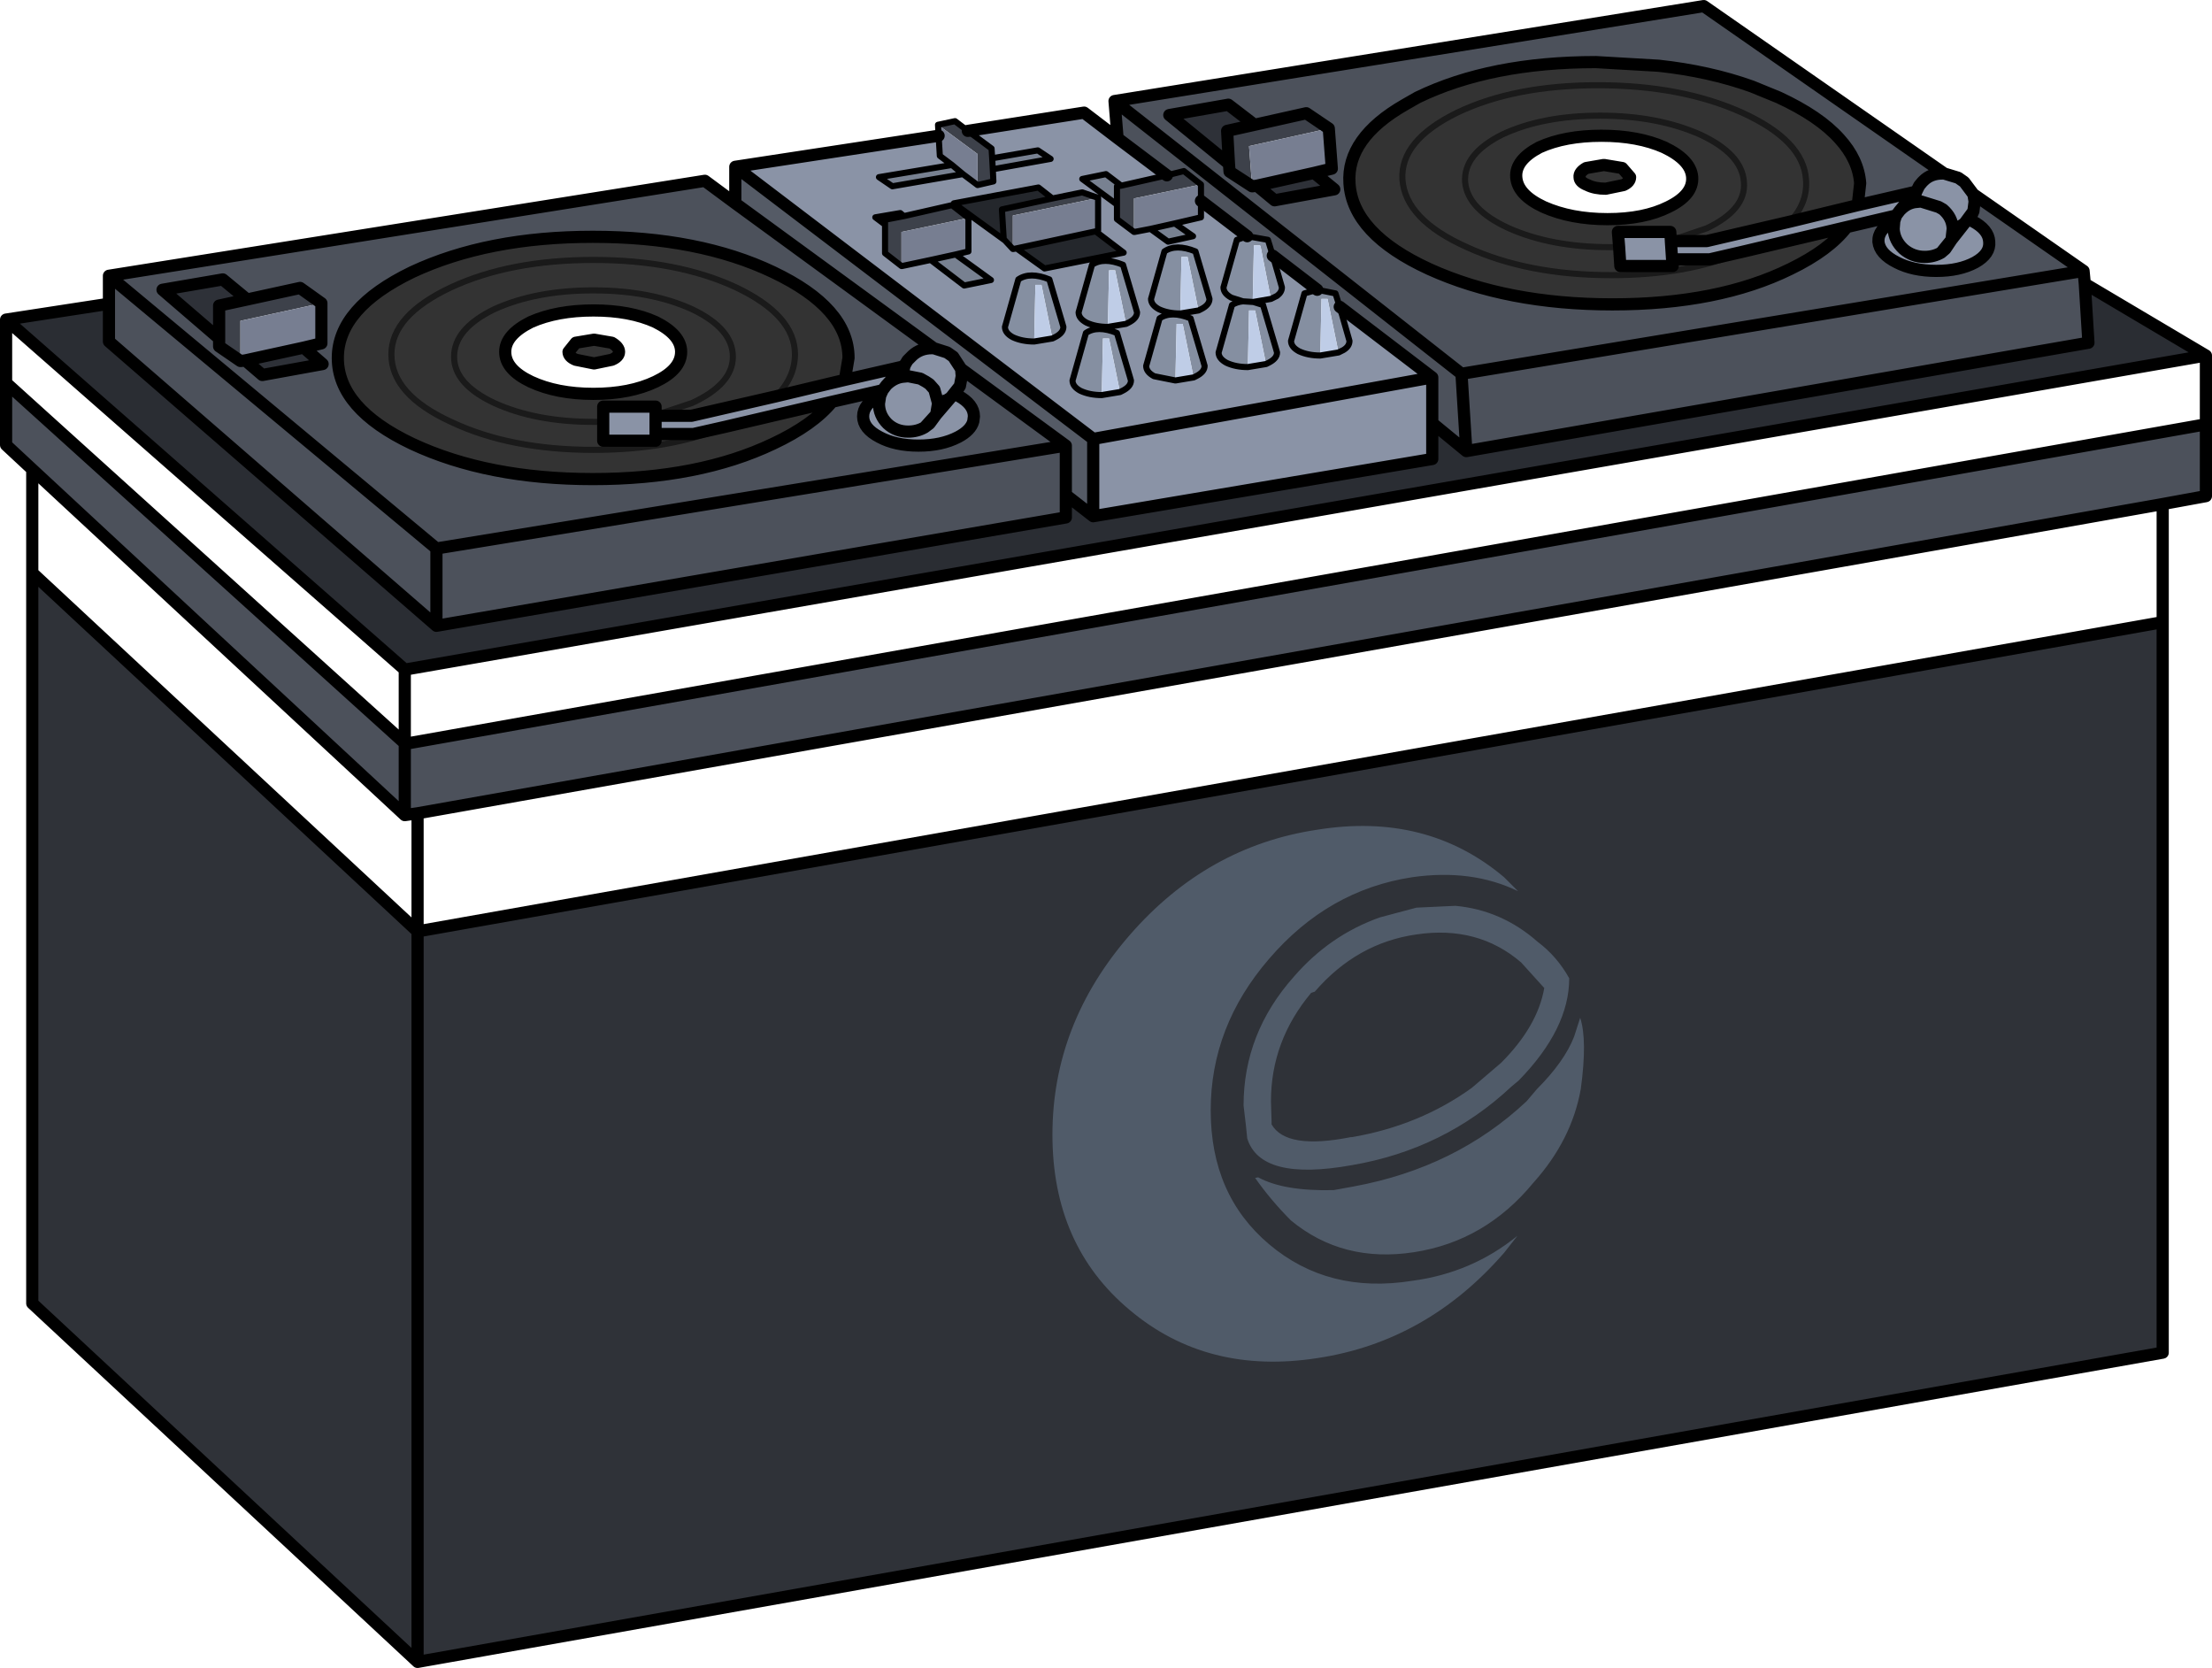 <?xml version="1.0" encoding="UTF-8" standalone="no"?>
<svg xmlns:xlink="http://www.w3.org/1999/xlink" height="137.0px" width="181.7px" xmlns="http://www.w3.org/2000/svg">
  <g transform="matrix(1.0, 0.0, 0.0, 1.0, 9.45, 79.1)">
    <path d="M168.2 -28.0 L168.2 32.0 24.85 57.4 -6.8 27.95 -6.8 -32.05 24.85 -2.6 168.2 -28.0 M24.85 -2.6 L24.85 57.4 24.85 -2.6" fill="#2f3238" fill-rule="evenodd" stroke="none"/>
    <path d="M82.35 -67.75 L82.1 -70.8 130.5 -78.6 150.25 -64.85 150.1 -64.85 Q149.15 -64.85 148.55 -64.25 L148.45 -64.15 148.2 -63.85 148.05 -63.55 147.9 -63.35 148.05 -63.55 Q147.8 -63.1 147.85 -62.55 L147.85 -62.5 Q147.2 -62.4 146.7 -61.9 L146.6 -61.8 147.9 -63.35 143.15 -62.25 143.35 -64.05 Q143.2 -66.0 141.65 -67.7 140.0 -69.55 136.65 -71.1 L134.45 -72.0 Q130.95 -73.25 126.8 -73.7 L121.65 -74.0 Q113.0 -74.0 107.0 -71.1 L105.95 -70.5 Q101.15 -67.75 101.4 -64.05 101.65 -59.9 107.95 -57.0 114.35 -54.1 123.0 -54.1 131.7 -54.1 137.6 -57.0 140.8 -58.55 142.25 -60.45 L146.3 -61.4 146.15 -60.95 146.1 -60.95 Q144.8 -60.25 144.85 -59.25 144.95 -58.25 146.35 -57.55 147.7 -56.85 149.6 -56.85 151.5 -56.85 152.8 -57.55 154.05 -58.25 153.95 -59.25 153.9 -60.25 152.55 -60.95 L152.25 -61.05 152.45 -61.3 152.65 -61.75 152.75 -62.55 152.65 -63.15 161.7 -56.85 161.8 -55.8 162.1 -50.95 111.0 -42.05 108.2 -44.35 108.2 -48.1 100.6 -53.9 100.25 -55.0 98.75 -55.3 95.1 -58.1 94.7 -59.4 93.0 -59.7 89.2 -62.6 89.2 -63.95 87.8 -65.05 86.4 -64.7 82.35 -67.75 M171.75 -44.25 L171.75 -38.35 168.2 -37.7 24.85 -12.3 23.8 -12.15 -6.8 -40.55 -8.95 -42.55 -8.95 -47.65 23.8 -18.05 23.8 -18.0 23.8 -12.15 23.8 -18.0 171.75 -44.25 M-0.5 -54.15 L-0.5 -56.45 48.45 -64.25 50.95 -62.4 67.25 -50.5 67.1 -50.5 Q66.15 -50.5 65.5 -49.9 L65.4 -49.8 65.1 -49.5 64.95 -49.25 64.85 -49.05 64.65 -48.2 64.65 -48.15 Q64.0 -48.05 63.45 -47.55 L63.35 -47.45 64.75 -49.0 64.95 -49.25 64.75 -49.0 59.95 -47.9 60.25 -49.7 Q60.25 -53.8 54.05 -56.75 47.95 -59.65 39.25 -59.65 30.6 -59.65 24.4 -56.75 18.3 -53.8 18.3 -49.7 18.3 -45.55 24.4 -42.65 30.6 -39.75 39.25 -39.75 47.95 -39.75 54.05 -42.65 57.35 -44.2 58.9 -46.1 L63.05 -47.05 62.85 -46.6 62.8 -46.6 Q61.45 -45.9 61.45 -44.9 61.45 -43.9 62.8 -43.2 64.1 -42.5 66.0 -42.5 67.9 -42.5 69.25 -43.2 70.3 -43.75 70.5 -44.5 L70.55 -44.9 Q70.55 -45.9 69.25 -46.6 L68.95 -46.7 69.4 -47.4 69.55 -48.2 69.5 -48.8 78.1 -42.5 78.1 -38.45 78.1 -36.6 26.4 -27.7 26.4 -34.05 -0.5 -56.45 26.4 -34.05 26.4 -27.7 -0.5 -51.05 -0.5 -54.15 M8.55 -51.3 L8.55 -50.65 10.3 -49.45 10.35 -49.45 10.7 -49.5 12.1 -48.3 17.05 -49.2 15.5 -50.55 16.95 -50.9 16.95 -54.2 15.2 -55.45 10.85 -54.5 8.85 -56.15 3.9 -55.3 8.55 -51.3 M26.4 -34.05 L78.1 -42.5 26.4 -34.05 M99.7 -68.55 L97.85 -69.8 93.6 -68.85 91.45 -70.5 86.6 -69.65 91.5 -65.65 91.55 -65.0 93.4 -63.8 93.45 -63.8 93.8 -63.85 95.25 -62.65 100.15 -63.55 98.5 -64.9 99.95 -65.25 99.7 -68.55 M82.1 -70.8 L110.6 -48.4 111.0 -42.05 110.6 -48.4 82.1 -70.8 M110.6 -48.4 L161.7 -56.85 110.6 -48.4" fill="#4c515b" fill-rule="evenodd" stroke="none"/>
    <path d="M161.8 -55.8 L171.75 -49.9 23.8 -24.1 -8.95 -52.85 -0.5 -54.15 -0.5 -51.05 26.4 -27.7 78.1 -36.6 78.1 -38.45 80.35 -36.7 108.2 -41.4 108.2 -44.35 111.0 -42.05 162.1 -50.95 161.8 -55.8" fill="#2a2d33" fill-rule="evenodd" stroke="none"/>
    <path d="M41.4 -50.2 Q41.4 -49.8 40.8 -49.55 L39.35 -49.25 37.85 -49.55 Q37.25 -49.8 37.25 -50.2 L37.85 -50.95 39.35 -51.2 40.8 -50.95 Q41.4 -50.6 41.4 -50.2 M46.5 -50.2 Q46.5 -51.6 44.4 -52.65 42.3 -53.6 39.3 -53.6 36.3 -53.6 34.15 -52.65 32.05 -51.6 32.05 -50.2 32.05 -48.75 34.15 -47.75 36.3 -46.75 39.3 -46.75 42.3 -46.75 44.4 -47.75 46.5 -48.75 46.5 -50.2 M54.3 -46.55 Q55.85 -48.1 55.85 -50.0 55.85 -53.2 51.0 -55.5 46.15 -57.75 39.3 -57.75 32.45 -57.75 27.6 -55.5 22.7 -53.2 22.7 -50.0 22.7 -46.7 27.6 -44.45 32.45 -42.15 39.3 -42.15 45.55 -42.15 50.15 -44.05 45.55 -42.15 39.3 -42.15 32.45 -42.15 27.6 -44.45 22.7 -46.7 22.7 -50.0 22.7 -53.2 27.6 -55.5 32.45 -57.75 39.3 -57.75 46.15 -57.75 51.0 -55.5 55.85 -53.2 55.85 -50.0 55.85 -48.1 54.3 -46.55 L47.35 -44.95 44.4 -44.95 44.4 -45.0 44.4 -45.7 40.1 -45.7 40.1 -44.45 40.1 -42.9 44.4 -42.9 44.4 -43.45 47.5 -43.45 50.15 -44.05 58.9 -46.1 Q57.35 -44.2 54.05 -42.65 47.95 -39.75 39.25 -39.75 30.6 -39.75 24.4 -42.65 18.3 -45.55 18.3 -49.7 18.3 -53.8 24.4 -56.75 30.6 -59.65 39.25 -59.65 47.95 -59.65 54.05 -56.75 60.25 -53.8 60.25 -49.7 L59.95 -47.9 54.3 -46.55 M44.4 -45.0 L47.4 -46.0 Q50.75 -47.55 50.75 -49.8 50.75 -52.1 47.4 -53.7 44.0 -55.25 39.3 -55.25 34.55 -55.25 31.15 -53.7 27.85 -52.1 27.85 -49.8 27.85 -47.55 31.15 -46.0 34.55 -44.45 39.3 -44.45 L40.1 -44.45 39.3 -44.45 Q34.55 -44.45 31.15 -46.0 27.85 -47.55 27.85 -49.8 27.85 -52.1 31.15 -53.7 34.55 -55.25 39.3 -55.25 44.0 -55.25 47.4 -53.7 50.75 -52.1 50.75 -49.8 50.75 -47.55 47.4 -46.0 L44.4 -45.0 M142.25 -60.45 Q140.8 -58.55 137.6 -57.0 131.7 -54.1 123.0 -54.1 114.35 -54.1 107.95 -57.0 101.65 -59.9 101.4 -64.05 101.15 -67.75 105.95 -70.5 L107.0 -71.1 Q113.0 -74.0 121.65 -74.0 L126.8 -73.7 Q130.95 -73.25 134.45 -72.0 L136.65 -71.1 Q140.0 -69.55 141.65 -67.7 143.2 -66.0 143.35 -64.05 L143.15 -62.25 137.6 -60.9 Q139.05 -62.45 138.9 -64.35 138.7 -67.55 133.65 -69.85 128.65 -72.1 121.8 -72.1 114.95 -72.1 110.25 -69.85 105.55 -67.55 105.75 -64.35 106.0 -61.05 111.05 -58.8 116.05 -56.5 122.9 -56.5 129.15 -56.5 133.6 -58.4 129.15 -56.5 122.9 -56.5 116.05 -56.5 111.05 -58.8 106.0 -61.05 105.75 -64.35 105.55 -67.55 110.25 -69.85 114.95 -72.1 121.8 -72.1 128.65 -72.1 133.65 -69.85 138.7 -67.55 138.9 -64.35 139.05 -62.45 137.6 -60.9 L130.75 -59.3 127.8 -59.3 127.8 -59.35 130.75 -60.35 Q134.0 -61.9 133.8 -64.15 133.65 -66.45 130.2 -68.05 126.7 -69.6 122.0 -69.6 117.25 -69.6 113.95 -68.05 110.75 -66.45 110.9 -64.15 111.1 -61.9 114.5 -60.35 118.0 -58.8 122.75 -58.8 L123.55 -58.8 122.75 -58.8 Q118.0 -58.8 114.5 -60.35 111.1 -61.9 110.9 -64.15 110.75 -66.45 113.95 -68.05 117.25 -69.6 122.0 -69.6 126.7 -69.6 130.2 -68.05 133.65 -66.45 133.8 -64.15 134.0 -61.9 130.75 -60.35 L127.8 -59.35 127.75 -60.05 123.45 -60.05 123.55 -58.8 123.65 -57.25 127.95 -57.25 127.9 -57.8 131.0 -57.8 133.6 -58.4 142.25 -60.45 M124.45 -64.55 Q124.45 -64.15 123.9 -63.9 L122.45 -63.6 Q121.55 -63.6 120.95 -63.9 120.3 -64.15 120.3 -64.55 120.25 -64.95 120.85 -65.3 L122.3 -65.55 123.8 -65.3 124.45 -64.55 M129.55 -64.55 Q129.45 -65.95 127.25 -67.0 125.1 -67.95 122.1 -67.95 119.1 -67.95 117.0 -67.0 115.0 -65.95 115.1 -64.55 115.2 -63.1 117.35 -62.1 119.6 -61.1 122.6 -61.1 125.6 -61.1 127.6 -62.1 129.65 -63.1 129.55 -64.55" fill="#333333" fill-rule="evenodd" stroke="none"/>
    <path d="M50.95 -65.4 L67.65 -67.95 67.75 -66.3 68.75 -65.55 62.75 -64.55 63.85 -63.8 69.65 -64.8 70.85 -63.9 72.15 -64.2 72.1 -65.2 76.85 -66.05 75.8 -66.75 72.05 -66.1 72.0 -66.9 70.05 -68.35 79.6 -69.85 82.35 -67.75 86.4 -64.7 82.65 -63.85 81.4 -64.8 79.45 -64.4 82.3 -62.3 82.3 -61.1 83.7 -60.05 83.75 -60.05 85.05 -60.3 86.5 -59.25 88.55 -59.7 87.05 -60.75 89.2 -61.25 89.2 -62.6 93.0 -59.7 92.15 -59.4 91.15 -55.85 91.05 -55.5 Q91.05 -55.0 91.7 -54.65 L92.65 -54.35 Q92.15 -54.3 91.75 -54.05 L90.75 -50.5 90.65 -50.15 Q90.65 -49.65 91.3 -49.3 92.05 -48.95 93.05 -48.95 L94.55 -49.2 94.75 -49.3 Q95.45 -49.65 95.45 -50.15 L95.35 -50.5 94.3 -54.05 93.5 -54.3 94.95 -54.55 95.15 -54.65 95.45 -54.8 Q95.85 -55.1 95.85 -55.5 L95.75 -55.85 95.1 -58.1 98.75 -55.3 97.7 -55.0 96.7 -51.45 96.6 -51.1 Q96.6 -50.6 97.25 -50.25 98.0 -49.9 99.0 -49.9 L100.5 -50.15 100.7 -50.25 100.9 -50.35 Q101.4 -50.65 101.4 -51.1 L101.3 -51.45 100.6 -53.9 108.2 -48.1 108.2 -44.35 108.2 -41.4 80.35 -36.7 80.35 -43.05 50.95 -65.4 M150.25 -64.85 L151.4 -64.5 151.9 -64.15 152.65 -63.15 152.75 -62.55 152.65 -61.75 152.45 -61.3 152.25 -61.05 152.55 -60.95 Q153.9 -60.25 153.95 -59.25 154.05 -58.25 152.8 -57.55 151.5 -56.85 149.6 -56.85 147.7 -56.85 146.35 -57.55 144.95 -58.25 144.85 -59.25 144.8 -60.25 146.1 -60.95 L146.15 -60.95 146.3 -61.4 142.25 -60.45 133.6 -58.4 131.0 -57.8 127.9 -57.8 127.8 -59.3 127.9 -57.8 127.95 -57.25 123.65 -57.25 123.55 -58.8 123.45 -60.05 127.75 -60.05 127.8 -59.35 127.8 -59.3 130.75 -59.3 137.6 -60.9 143.15 -62.25 147.9 -63.35 146.6 -61.8 146.3 -61.4 146.6 -61.8 146.7 -61.9 Q147.2 -62.4 147.85 -62.5 L147.85 -62.55 Q147.8 -63.1 148.05 -63.55 L148.2 -63.85 148.45 -64.15 148.55 -64.25 Q149.15 -64.85 150.1 -64.85 L150.25 -64.85 M67.25 -50.5 L68.35 -50.15 68.85 -49.8 69.5 -48.8 69.55 -48.2 69.4 -47.4 68.95 -46.7 69.25 -46.6 Q70.55 -45.9 70.55 -44.9 L70.5 -44.5 Q70.3 -43.75 69.25 -43.2 67.9 -42.5 66.0 -42.5 64.1 -42.5 62.8 -43.2 61.45 -43.9 61.45 -44.9 61.45 -45.9 62.8 -46.6 L62.85 -46.6 63.05 -47.05 58.9 -46.1 50.15 -44.05 47.5 -43.45 44.4 -43.45 44.4 -42.9 40.1 -42.9 40.1 -44.45 40.1 -45.7 44.4 -45.7 44.4 -45.0 44.4 -44.95 47.35 -44.95 54.3 -46.55 59.95 -47.9 64.75 -49.0 63.35 -47.45 63.45 -47.55 Q64.0 -48.05 64.65 -48.15 L64.65 -48.2 64.85 -49.05 64.95 -49.25 65.1 -49.5 65.4 -49.8 65.5 -49.9 Q66.15 -50.5 67.1 -50.5 L67.25 -50.5 M80.75 -62.85 L79.45 -63.3 77.0 -62.8 75.85 -63.7 68.9 -62.4 73.1 -59.35 73.75 -58.65 73.8 -58.65 74.05 -58.7 76.35 -57.05 82.85 -58.35 80.55 -60.1 80.75 -60.15 80.75 -62.85 M67.0 -57.75 L69.75 -55.65 71.95 -56.1 69.05 -58.2 70.1 -58.45 70.1 -61.2 68.75 -62.25 64.8 -61.35 64.5 -61.6 62.45 -61.25 63.25 -60.65 63.25 -58.3 64.6 -57.25 64.65 -57.25 67.0 -57.75 M77.0 -51.3 L77.2 -51.4 Q77.9 -51.75 77.9 -52.25 L77.8 -52.6 76.75 -56.15 Q75.15 -56.8 74.2 -56.15 L73.2 -52.6 73.1 -52.25 Q73.1 -51.75 73.75 -51.4 74.5 -51.05 75.5 -51.05 L77.0 -51.3 M83.05 -52.5 L83.25 -52.6 Q83.95 -52.95 83.95 -53.45 L83.85 -53.8 82.8 -57.35 Q81.2 -58.0 80.25 -57.35 L79.25 -53.8 79.15 -53.45 Q79.15 -52.95 79.8 -52.6 80.55 -52.25 81.55 -52.25 L83.05 -52.5 M82.55 -46.9 L82.75 -47.0 Q83.45 -47.35 83.45 -47.85 L83.35 -48.2 82.3 -51.75 Q80.7 -52.4 79.75 -51.75 L78.75 -48.2 78.65 -47.85 Q78.65 -47.35 79.3 -47.0 80.05 -46.65 81.05 -46.65 L82.55 -46.9 M67.6 -46.0 L67.3 -47.1 66.9 -47.55 66.6 -47.75 66.15 -48.0 65.15 -48.2 64.65 -48.15 65.15 -48.2 66.15 -48.0 66.6 -47.75 66.9 -47.55 67.3 -47.1 67.6 -46.0 67.6 -45.95 67.45 -45.05 66.5 -44.0 66.9 -44.3 67.45 -45.05 68.65 -46.45 68.35 -46.25 67.6 -46.0 M69.4 -47.4 L68.65 -46.45 69.4 -47.4 M62.85 -46.6 L62.75 -45.95 Q62.75 -45.0 63.45 -44.3 64.15 -43.65 65.15 -43.65 65.9 -43.65 66.5 -44.0 65.9 -43.65 65.15 -43.65 64.15 -43.65 63.45 -44.3 62.75 -45.0 62.75 -45.95 L62.85 -46.6 M63.35 -47.45 L63.05 -47.05 63.35 -47.45 M44.4 -43.45 L44.4 -44.95 44.4 -43.45 M150.95 -60.35 Q150.9 -61.25 150.15 -61.9 L149.8 -62.1 148.35 -62.55 147.85 -62.5 148.35 -62.55 149.8 -62.1 150.15 -61.9 Q150.9 -61.25 150.95 -60.35 L150.95 -60.3 150.85 -59.4 151.95 -60.8 Q151.6 -60.45 150.95 -60.35 M152.65 -61.75 L151.95 -60.8 152.65 -61.75 M146.15 -60.95 L146.1 -60.3 Q146.15 -59.35 146.9 -58.65 147.65 -58.0 148.65 -58.0 149.4 -58.0 150.0 -58.35 149.4 -58.0 148.65 -58.0 147.65 -58.0 146.9 -58.65 146.15 -59.35 146.1 -60.3 L146.15 -60.95 M150.85 -59.4 L150.0 -58.35 150.35 -58.65 150.85 -59.4 M89.0 -53.6 L89.2 -53.7 Q89.9 -54.05 89.9 -54.55 L89.8 -54.9 88.75 -58.45 Q87.15 -59.1 86.2 -58.45 L85.2 -54.9 85.1 -54.55 Q85.1 -54.05 85.75 -53.7 86.5 -53.35 87.5 -53.35 L89.0 -53.6 M88.6 -48.1 L88.8 -48.2 Q89.5 -48.55 89.5 -49.05 L89.4 -49.4 88.35 -52.95 Q86.75 -53.6 85.8 -52.95 L84.8 -49.4 84.7 -49.05 Q84.7 -48.55 85.35 -48.2 L87.1 -47.85 88.6 -48.1 M80.35 -43.05 L108.2 -48.1 80.35 -43.05" fill="#8a93a6" fill-rule="evenodd" stroke="none"/>
    <path d="M67.6 -46.0 L68.35 -46.25 68.65 -46.45 67.45 -45.05 66.9 -44.3 66.5 -44.0 67.45 -45.05 67.6 -45.95 67.6 -46.0 M150.95 -60.35 Q151.6 -60.45 151.95 -60.8 L150.85 -59.4 150.95 -60.3 150.95 -60.35 M150.85 -59.4 L150.35 -58.65 150.0 -58.35 150.85 -59.4" fill="#8d8d8d" fill-rule="evenodd" stroke="none"/>
    <path d="M67.6 -68.85 L69.0 -69.15 70.05 -68.35 72.0 -66.9 72.05 -66.1 72.1 -65.2 72.15 -64.2 70.85 -63.9 70.85 -66.45 67.6 -68.85 M77.0 -62.8 L79.45 -63.3 80.75 -62.85 73.75 -61.4 73.75 -58.65 73.1 -59.35 73.0 -59.45 72.85 -61.9 77.0 -62.8 M70.1 -61.2 L64.6 -60.05 64.6 -57.25 63.25 -58.3 63.25 -60.65 63.25 -61.05 64.8 -61.35 68.75 -62.25 70.1 -61.2 M10.3 -49.45 L8.55 -50.65 8.55 -51.3 8.55 -54.0 10.85 -54.5 15.2 -55.45 16.95 -54.2 10.3 -52.75 10.3 -49.45 M93.6 -68.85 L97.85 -69.8 99.7 -68.55 93.15 -67.1 93.4 -63.8 91.55 -65.0 91.5 -65.65 91.35 -68.35 93.6 -68.85 M82.3 -62.3 L82.3 -63.8 82.65 -63.85 86.4 -64.7 87.8 -65.05 89.2 -63.95 83.7 -62.8 83.7 -60.05 82.3 -61.1 82.3 -62.3" fill="#3d414a" fill-rule="evenodd" stroke="none"/>
    <path d="M8.55 -51.3 L3.9 -55.3 8.85 -56.15 10.85 -54.5 8.55 -54.0 8.55 -51.3 M15.5 -50.55 L17.05 -49.2 12.1 -48.3 10.7 -49.5 15.5 -50.55 M98.5 -64.9 L100.15 -63.55 95.25 -62.65 93.8 -63.85 98.5 -64.9 M91.5 -65.65 L86.6 -69.65 91.45 -70.5 93.6 -68.85 91.35 -68.35 91.5 -65.65" fill="#2e3138" fill-rule="evenodd" stroke="none"/>
    <path d="M67.65 -67.95 L67.6 -68.85 70.85 -66.45 70.85 -63.9 69.65 -64.8 68.75 -65.55 67.75 -66.3 67.65 -67.95 M80.75 -62.85 L80.75 -60.15 80.55 -60.1 74.05 -58.7 73.8 -58.65 73.75 -58.65 73.75 -61.4 80.75 -62.85 M69.05 -58.2 L67.0 -57.75 64.65 -57.25 64.6 -57.25 64.6 -60.05 70.1 -61.2 70.1 -58.45 69.05 -58.2 M16.95 -54.2 L16.95 -50.9 15.5 -50.55 10.7 -49.5 10.35 -49.45 10.3 -49.45 10.3 -52.75 16.95 -54.2 M99.7 -68.55 L99.95 -65.25 98.5 -64.9 93.8 -63.85 93.45 -63.8 93.4 -63.8 93.15 -67.1 99.7 -68.55 M83.7 -60.05 L83.7 -62.8 89.2 -63.95 89.2 -62.6 89.2 -61.25 87.05 -60.75 85.05 -60.3 83.75 -60.05 83.7 -60.05" fill="#777e91" fill-rule="evenodd" stroke="none"/>
    <path d="M50.95 -62.4 L50.95 -65.4 80.35 -43.05 80.35 -36.7 78.1 -38.45 78.1 -42.5 69.5 -48.8 68.85 -49.8 68.35 -50.15 67.25 -50.5 50.95 -62.4" fill="#555b66" fill-rule="evenodd" stroke="none"/>
    <path d="M72.05 -66.1 L75.8 -66.75 76.85 -66.05 72.1 -65.2 72.05 -66.1 M69.65 -64.8 L63.85 -63.8 62.75 -64.55 68.75 -65.55 69.65 -64.8 M67.0 -57.75 L69.05 -58.2 71.95 -56.1 69.75 -55.65 67.0 -57.75 M63.25 -60.65 L62.45 -61.25 64.5 -61.6 64.8 -61.35 63.25 -61.05 63.25 -60.65 M82.65 -63.85 L82.3 -63.8 82.3 -62.3 79.45 -64.4 81.4 -64.8 82.65 -63.85 M87.05 -60.75 L88.55 -59.7 86.5 -59.25 85.05 -60.3 87.05 -60.75" fill="#788191" fill-rule="evenodd" stroke="none"/>
    <path d="M80.55 -60.1 L82.85 -58.35 76.35 -57.05 74.05 -58.7 80.55 -60.1 M73.1 -59.35 L68.9 -62.4 75.85 -63.7 77.0 -62.8 72.85 -61.9 73.0 -59.45 73.1 -59.35" fill="#24272c" fill-rule="evenodd" stroke="none"/>
    <path d="M75.5 -51.05 Q74.5 -51.05 73.75 -51.4 73.1 -51.75 73.1 -52.25 L73.2 -52.6 74.2 -56.15 Q75.15 -56.8 76.75 -56.15 L77.8 -52.6 77.9 -52.25 Q77.9 -51.75 77.2 -51.4 L77.0 -51.3 76.1 -55.7 75.6 -55.7 75.5 -51.05 M81.55 -52.25 Q80.55 -52.25 79.8 -52.6 79.15 -52.95 79.15 -53.45 L79.25 -53.8 80.25 -57.35 Q81.2 -58.0 82.8 -57.35 L83.85 -53.8 83.95 -53.45 Q83.95 -52.95 83.25 -52.6 L83.05 -52.5 82.15 -56.9 81.65 -56.9 81.55 -52.25 M81.05 -46.65 Q80.05 -46.65 79.3 -47.0 78.65 -47.35 78.65 -47.85 L78.75 -48.2 79.75 -51.75 Q80.7 -52.4 82.3 -51.75 L83.35 -48.2 83.45 -47.85 Q83.45 -47.35 82.75 -47.0 L82.55 -46.9 81.65 -51.3 81.15 -51.3 81.05 -46.65 M93.0 -59.7 L94.7 -59.4 95.1 -58.1 95.75 -55.85 95.85 -55.5 Q95.85 -55.1 95.45 -54.8 L95.15 -54.65 94.95 -54.55 94.1 -58.85 94.05 -58.95 93.55 -58.95 93.45 -54.3 92.65 -54.35 91.7 -54.65 Q91.05 -55.0 91.05 -55.5 L91.15 -55.85 92.15 -59.4 93.0 -59.7 M98.75 -55.3 L100.25 -55.0 100.6 -53.9 101.3 -51.45 101.4 -51.1 Q101.4 -50.65 100.9 -50.35 L100.7 -50.25 100.5 -50.15 99.6 -54.55 99.1 -54.55 99.0 -49.9 Q98.0 -49.9 97.25 -50.25 96.6 -50.6 96.6 -51.1 L96.7 -51.45 97.7 -55.0 98.75 -55.3 M89.0 -53.6 L88.1 -58.0 87.6 -58.0 87.5 -53.35 Q86.5 -53.35 85.75 -53.7 85.1 -54.05 85.1 -54.55 L85.2 -54.9 86.2 -58.45 Q87.15 -59.1 88.75 -58.45 L89.8 -54.9 89.9 -54.55 Q89.9 -54.05 89.2 -53.7 L89.0 -53.6 M88.6 -48.1 L87.7 -52.5 87.2 -52.5 87.1 -47.85 85.35 -48.2 Q84.7 -48.55 84.7 -49.05 L84.8 -49.4 85.8 -52.95 Q86.75 -53.6 88.35 -52.95 L89.4 -49.4 89.5 -49.05 Q89.5 -48.55 88.8 -48.2 L88.6 -48.1 M93.05 -48.95 Q92.05 -48.95 91.3 -49.3 90.65 -49.65 90.65 -50.15 L90.75 -50.5 91.75 -54.05 Q92.15 -54.3 92.65 -54.35 L93.45 -54.3 93.5 -54.3 94.3 -54.05 95.35 -50.5 95.45 -50.15 Q95.45 -49.65 94.75 -49.3 L94.55 -49.2 93.65 -53.6 93.15 -53.6 93.05 -48.95" fill="#858fa1" fill-rule="evenodd" stroke="none"/>
    <path d="M77.0 -51.3 L75.5 -51.05 75.6 -55.7 76.1 -55.7 77.0 -51.3 M83.05 -52.5 L81.55 -52.25 81.65 -56.9 82.15 -56.9 83.05 -52.5 M82.55 -46.9 L81.05 -46.65 81.15 -51.3 81.65 -51.3 82.55 -46.9 M87.5 -53.35 L87.6 -58.0 88.1 -58.0 89.0 -53.6 87.5 -53.35 M87.1 -47.85 L87.2 -52.5 87.7 -52.5 88.6 -48.1 87.1 -47.85 M93.45 -54.3 L93.55 -58.95 94.05 -58.95 94.1 -58.85 94.95 -54.55 93.5 -54.3 93.45 -54.3 M93.05 -48.95 L93.15 -53.6 93.65 -53.6 94.55 -49.2 93.05 -48.95 M99.0 -49.9 L99.1 -54.55 99.6 -54.55 100.5 -50.15 99.0 -49.9" fill="#bfcde7" fill-rule="evenodd" stroke="none"/>
    <path d="M50.95 -62.4 L50.95 -65.4 67.65 -67.95 M70.05 -68.35 L79.6 -69.85 82.35 -67.75 82.1 -70.8 130.5 -78.6 150.25 -64.85 151.4 -64.5 151.9 -64.15 152.65 -63.15 161.7 -56.85 161.8 -55.8 171.75 -49.9 171.75 -44.25 171.75 -38.35 168.2 -37.7 168.2 -28.0 168.2 32.0 24.85 57.4 -6.8 27.95 -6.8 -32.05 -6.8 -40.55 -8.95 -42.55 -8.95 -47.65 -8.95 -52.85 -0.5 -54.15 -0.5 -56.45 48.45 -64.25 50.95 -62.4 67.25 -50.5 68.35 -50.15 68.85 -49.8 69.5 -48.8 78.1 -42.5 78.1 -38.45 80.35 -36.7 80.35 -43.05 50.95 -65.4 M41.4 -50.2 Q41.4 -49.8 40.8 -49.55 L39.35 -49.25 37.85 -49.55 Q37.25 -49.8 37.25 -50.2 L37.85 -50.95 39.35 -51.2 40.8 -50.95 Q41.4 -50.6 41.4 -50.2 M46.5 -50.2 Q46.5 -48.75 44.4 -47.75 42.3 -46.75 39.3 -46.75 36.3 -46.75 34.15 -47.75 32.05 -48.75 32.05 -50.2 32.05 -51.6 34.15 -52.65 36.3 -53.6 39.3 -53.6 42.3 -53.6 44.4 -52.65 46.5 -51.6 46.5 -50.2 M54.3 -46.55 L59.95 -47.9 60.25 -49.7 Q60.25 -53.8 54.05 -56.75 47.95 -59.65 39.25 -59.65 30.6 -59.65 24.4 -56.75 18.3 -53.8 18.3 -49.7 18.3 -45.55 24.4 -42.65 30.6 -39.75 39.25 -39.75 47.95 -39.75 54.05 -42.65 57.35 -44.2 58.9 -46.1 L50.15 -44.05 47.5 -43.45 44.4 -43.45 44.4 -42.9 40.1 -42.9 40.1 -44.45 40.1 -45.7 44.4 -45.7 44.4 -45.0 44.4 -44.95 47.35 -44.95 54.3 -46.55 M64.95 -49.25 L65.1 -49.5 65.4 -49.8 65.5 -49.9 Q66.15 -50.5 67.1 -50.5 L67.25 -50.5 M10.3 -49.45 L8.55 -50.65 8.55 -51.3 3.9 -55.3 8.85 -56.15 10.85 -54.5 15.2 -55.45 16.95 -54.2 16.95 -50.9 15.5 -50.55 17.05 -49.2 12.1 -48.3 10.7 -49.5 10.35 -49.45 10.3 -49.45 M8.55 -51.3 L8.55 -54.0 10.85 -54.5 M26.4 -27.7 L26.4 -34.05 -0.5 -56.45 M23.8 -18.0 L23.8 -18.05 -8.95 -47.65 M23.8 -18.05 L23.8 -24.1 -8.95 -52.85 M24.85 -2.6 L24.85 -12.3 23.8 -12.15 -6.8 -40.55 M23.8 -12.15 L23.8 -18.0 171.75 -44.25 M69.5 -48.8 L69.55 -48.2 69.4 -47.4 68.95 -46.7 69.25 -46.6 Q70.55 -45.9 70.55 -44.9 L70.5 -44.5 Q70.3 -43.75 69.25 -43.2 67.9 -42.5 66.0 -42.5 64.1 -42.5 62.8 -43.2 61.45 -43.9 61.45 -44.9 61.45 -45.9 62.8 -46.6 L62.85 -46.6 63.05 -47.05 58.9 -46.1 M68.65 -46.45 L69.4 -47.4 M64.65 -48.15 L65.15 -48.2 66.15 -48.0 66.6 -47.75 66.9 -47.55 67.3 -47.1 67.6 -46.0 68.35 -46.25 68.65 -46.45 67.45 -45.05 66.9 -44.3 66.5 -44.0 Q65.9 -43.65 65.15 -43.65 64.15 -43.65 63.45 -44.3 62.75 -45.0 62.75 -45.95 L62.85 -46.6 M67.6 -46.0 L67.6 -45.95 67.45 -45.05 66.5 -44.0 M64.75 -49.0 L63.35 -47.45 63.45 -47.55 Q64.0 -48.05 64.65 -48.15 L64.65 -48.2 64.85 -49.05 64.95 -49.25 64.75 -49.0 59.95 -47.9 M63.05 -47.05 L63.35 -47.45 M26.4 -27.7 L78.1 -36.6 78.1 -38.45 M44.4 -44.95 L44.4 -43.45 M78.1 -42.5 L26.4 -34.05 M15.5 -50.55 L10.7 -49.5 M142.25 -60.45 Q140.8 -58.55 137.6 -57.0 131.7 -54.1 123.0 -54.1 114.35 -54.1 107.95 -57.0 101.65 -59.9 101.4 -64.05 101.15 -67.75 105.95 -70.5 L107.0 -71.1 Q113.0 -74.0 121.65 -74.0 L126.8 -73.7 Q130.95 -73.25 134.45 -72.0 L136.65 -71.1 Q140.0 -69.55 141.65 -67.7 143.2 -66.0 143.35 -64.05 L143.15 -62.25 147.9 -63.35 148.05 -63.55 148.2 -63.85 148.45 -64.15 148.55 -64.25 Q149.15 -64.85 150.1 -64.85 L150.25 -64.85 M137.6 -60.9 L143.15 -62.25 M124.45 -64.55 Q124.45 -64.15 123.9 -63.9 L122.45 -63.6 Q121.55 -63.6 120.95 -63.9 120.3 -64.15 120.3 -64.55 120.25 -64.95 120.85 -65.3 L122.3 -65.55 123.8 -65.3 124.45 -64.55 M129.55 -64.55 Q129.65 -63.1 127.6 -62.1 125.6 -61.1 122.6 -61.1 119.6 -61.1 117.35 -62.1 115.2 -63.1 115.1 -64.55 115.0 -65.95 117.0 -67.0 119.1 -67.95 122.1 -67.95 125.1 -67.95 127.25 -67.0 129.45 -65.95 129.55 -64.55 M127.8 -59.35 L127.8 -59.3 130.75 -59.3 137.6 -60.9 M123.55 -58.8 L123.45 -60.05 127.75 -60.05 127.8 -59.35 M127.8 -59.3 L127.9 -57.8 131.0 -57.8 133.6 -58.4 142.25 -60.45 146.3 -61.4 146.6 -61.8 147.9 -63.35 M127.9 -57.8 L127.95 -57.25 123.65 -57.25 123.55 -58.8 M152.65 -63.15 L152.75 -62.55 152.65 -61.75 152.45 -61.3 152.25 -61.05 152.55 -60.95 Q153.9 -60.25 153.95 -59.25 154.05 -58.25 152.8 -57.55 151.5 -56.85 149.6 -56.85 147.7 -56.85 146.35 -57.55 144.95 -58.25 144.85 -59.25 144.8 -60.25 146.1 -60.95 L146.15 -60.95 146.3 -61.4 M147.85 -62.5 L148.35 -62.55 149.8 -62.1 150.15 -61.9 Q150.9 -61.25 150.95 -60.35 151.6 -60.45 151.95 -60.8 L152.65 -61.75 M146.6 -61.8 L146.7 -61.9 Q147.2 -62.4 147.85 -62.5 L147.85 -62.55 Q147.8 -63.1 148.05 -63.55 M150.95 -60.35 L150.95 -60.3 150.85 -59.4 151.95 -60.8 M150.0 -58.35 Q149.4 -58.0 148.65 -58.0 147.65 -58.0 146.9 -58.65 146.15 -59.35 146.1 -60.3 L146.15 -60.95 M150.85 -59.4 L150.35 -58.65 150.0 -58.35 150.85 -59.4 M93.6 -68.85 L97.85 -69.8 99.7 -68.55 99.95 -65.25 98.5 -64.9 100.15 -63.55 95.25 -62.65 93.8 -63.85 93.45 -63.8 93.4 -63.8 91.55 -65.0 91.5 -65.65 86.6 -69.65 91.45 -70.5 93.6 -68.85 91.35 -68.35 91.5 -65.65 M98.5 -64.9 L93.8 -63.85 M89.2 -62.6 L93.0 -59.7 M95.1 -58.1 L98.75 -55.3 M100.6 -53.9 L108.2 -48.1 108.2 -44.35 111.0 -42.05 110.6 -48.4 82.1 -70.8 M82.35 -67.75 L86.4 -64.7 M80.35 -36.7 L108.2 -41.4 108.2 -44.35 M161.7 -56.85 L110.6 -48.4 M108.2 -48.1 L80.35 -43.05 M24.85 -12.3 L168.2 -37.7 M24.85 -2.6 L168.2 -28.0 M111.0 -42.05 L162.1 -50.95 161.8 -55.8 M171.75 -49.9 L23.8 -24.1 M24.85 57.4 L24.85 -2.6 -6.8 -32.05 M26.4 -27.7 L-0.5 -51.05 -0.5 -54.15" fill="none" stroke="#000000" stroke-linecap="round" stroke-linejoin="round" stroke-width="1.0"/>
    <path d="M50.15 -44.05 Q45.55 -42.15 39.3 -42.15 32.45 -42.15 27.6 -44.45 22.7 -46.7 22.7 -50.0 22.7 -53.2 27.6 -55.5 32.45 -57.75 39.3 -57.75 46.15 -57.75 51.0 -55.5 55.85 -53.2 55.85 -50.0 55.85 -48.1 54.3 -46.55 M40.1 -44.45 L39.3 -44.45 Q34.55 -44.45 31.15 -46.0 27.85 -47.55 27.85 -49.8 27.85 -52.1 31.15 -53.7 34.55 -55.25 39.3 -55.25 44.0 -55.25 47.4 -53.7 50.75 -52.1 50.75 -49.8 50.75 -47.55 47.4 -46.0 L44.4 -45.0 M133.6 -58.4 Q129.15 -56.5 122.9 -56.5 116.05 -56.5 111.05 -58.8 106.0 -61.05 105.75 -64.35 105.55 -67.55 110.25 -69.85 114.95 -72.1 121.8 -72.1 128.65 -72.1 133.65 -69.85 138.7 -67.55 138.9 -64.35 139.05 -62.45 137.6 -60.9 M123.55 -58.8 L122.75 -58.8 Q118.0 -58.8 114.5 -60.35 111.1 -61.9 110.9 -64.15 110.75 -66.45 113.95 -68.05 117.25 -69.6 122.0 -69.6 126.7 -69.6 130.2 -68.05 133.65 -66.45 133.8 -64.15 134.0 -61.9 130.75 -60.35 L127.8 -59.35" fill="none" stroke="#000000" stroke-linecap="round" stroke-linejoin="round" stroke-opacity="0.498" stroke-width="0.5"/>
    <path d="M67.65 -67.95 L67.6 -68.85 69.0 -69.15 70.05 -68.35 72.0 -66.9 72.05 -66.1 75.8 -66.75 76.85 -66.05 72.1 -65.2 72.15 -64.2 70.85 -63.9 69.65 -64.8 63.85 -63.8 62.75 -64.55 68.75 -65.55 67.75 -66.3 67.65 -67.95 M72.1 -65.2 L72.05 -66.1 M77.0 -62.8 L79.45 -63.3 80.75 -62.85 80.75 -60.15 80.55 -60.1 82.85 -58.35 76.35 -57.05 74.05 -58.7 73.8 -58.65 73.75 -58.65 73.1 -59.35 68.9 -62.4 75.85 -63.7 77.0 -62.8 72.85 -61.9 73.0 -59.45 73.1 -59.35 M68.75 -65.55 L69.65 -64.8 M69.05 -58.2 L67.0 -57.75 69.75 -55.65 71.95 -56.1 69.05 -58.2 70.1 -58.45 70.1 -61.2 68.75 -62.25 64.8 -61.35 64.5 -61.6 62.45 -61.25 63.25 -60.65 63.25 -61.05 64.8 -61.35 M64.6 -57.25 L64.65 -57.25 67.0 -57.75 M64.6 -57.25 L63.25 -58.3 63.25 -60.65 M75.5 -51.05 Q74.5 -51.05 73.75 -51.4 73.1 -51.75 73.1 -52.25 L73.2 -52.6 74.2 -56.15 Q75.15 -56.8 76.75 -56.15 L77.8 -52.6 77.9 -52.25 Q77.9 -51.75 77.2 -51.4 L77.0 -51.3 75.5 -51.05 M81.55 -52.25 Q80.55 -52.25 79.8 -52.6 79.15 -52.95 79.15 -53.45 L79.25 -53.8 80.25 -57.35 Q81.2 -58.0 82.8 -57.35 L83.85 -53.8 83.95 -53.45 Q83.95 -52.95 83.25 -52.6 L83.05 -52.5 81.55 -52.25 M80.55 -60.1 L74.05 -58.7 M81.05 -46.65 Q80.05 -46.65 79.3 -47.0 78.65 -47.35 78.65 -47.85 L78.75 -48.2 79.75 -51.75 Q80.7 -52.4 82.3 -51.75 L83.35 -48.2 83.45 -47.85 Q83.45 -47.35 82.75 -47.0 L82.55 -46.9 81.05 -46.65 M82.3 -62.3 L82.3 -63.8 82.65 -63.85 81.4 -64.8 79.45 -64.4 82.3 -62.3 82.3 -61.1 83.7 -60.05 83.75 -60.05 85.05 -60.3 86.5 -59.25 88.55 -59.7 87.05 -60.75 85.05 -60.3 M89.2 -63.95 L87.8 -65.05 86.4 -64.7 82.65 -63.85 M89.2 -63.95 L89.2 -62.6 89.2 -61.25 87.05 -60.75 M93.0 -59.7 L94.7 -59.4 95.1 -58.1 95.75 -55.85 95.85 -55.5 Q95.85 -55.1 95.45 -54.8 L95.15 -54.65 94.95 -54.55 93.5 -54.3 93.45 -54.3 92.65 -54.35 91.7 -54.65 Q91.05 -55.0 91.05 -55.5 L91.15 -55.85 92.15 -59.4 93.0 -59.7 M98.75 -55.3 L100.25 -55.0 100.6 -53.9 101.3 -51.45 101.4 -51.1 Q101.4 -50.65 100.9 -50.35 L100.7 -50.25 100.5 -50.15 99.0 -49.9 Q98.0 -49.9 97.25 -50.25 96.6 -50.6 96.6 -51.1 L96.7 -51.45 97.7 -55.0 98.75 -55.3 M89.0 -53.6 L89.2 -53.7 Q89.9 -54.05 89.9 -54.55 L89.8 -54.9 88.75 -58.45 Q87.15 -59.1 86.2 -58.45 L85.2 -54.9 85.1 -54.55 Q85.1 -54.05 85.75 -53.7 86.5 -53.35 87.5 -53.35 L89.0 -53.6 M88.6 -48.1 L88.8 -48.2 Q89.5 -48.55 89.5 -49.05 L89.4 -49.4 88.35 -52.95 Q86.75 -53.6 85.8 -52.95 L84.8 -49.4 84.7 -49.05 Q84.7 -48.55 85.35 -48.2 L87.1 -47.85 88.6 -48.1 M93.05 -48.95 Q92.05 -48.95 91.3 -49.3 90.65 -49.65 90.65 -50.15 L90.75 -50.5 91.75 -54.05 Q92.15 -54.3 92.65 -54.35 M94.55 -49.2 L94.75 -49.3 Q95.45 -49.65 95.45 -50.15 L95.35 -50.5 94.3 -54.05 93.5 -54.3 M94.55 -49.2 L93.05 -48.95" fill="none" stroke="#000000" stroke-linecap="round" stroke-linejoin="round" stroke-width="0.5"/>
    <path d="M114.1 23.8 Q107.75 31.1 98.75 32.45 89.7 33.85 83.35 28.5 77.0 23.2 77.0 14.1 77.0 5.0 83.35 -2.3 89.7 -9.6 98.75 -10.95 107.75 -12.4 114.1 -7.05 L115.25 -5.9 Q111.45 -7.75 106.55 -7.05 99.65 -6.0 94.8 -0.35 90.0 5.2 90.0 12.1 90.0 19.05 94.8 23.1 99.65 27.2 106.55 26.1 111.45 25.45 115.2 22.4 L114.1 23.8 M92.7 11.7 Q92.7 5.75 96.85 1.1 99.8 -2.3 103.9 -3.75 L106.9 -4.55 110.1 -4.7 Q113.9 -4.35 116.85 -1.75 118.45 -0.55 119.45 1.25 119.45 5.4 115.3 9.65 L114.7 10.15 Q109.2 15.3 101.6 16.6 94.1 17.95 93.0 14.4 L92.9 13.4 92.7 11.7 M98.55 2.35 L98.25 2.45 Q94.95 6.4 94.95 11.35 L95.0 13.0 95.0 13.1 95.0 13.25 Q96.2 15.35 101.5 14.3 L101.6 14.3 Q107.15 13.35 111.45 10.25 L113.85 8.2 Q116.85 5.2 117.4 2.05 L115.5 -0.05 Q111.95 -3.1 106.9 -2.35 102.0 -1.65 98.55 2.35 M116.5 18.05 Q112.55 22.85 106.7 23.75 100.85 24.65 96.6 21.15 94.95 19.5 93.65 17.65 L93.9 17.6 Q96.0 18.75 100.1 18.65 L101.75 18.35 Q110.15 16.8 115.95 11.35 L116.8 10.35 Q119.05 8.1 119.85 6.05 L120.35 4.5 Q120.95 6.3 120.4 10.35 119.65 14.55 116.5 18.05" fill="#505b69" fill-rule="evenodd" stroke="none"/>
  </g>
</svg>
